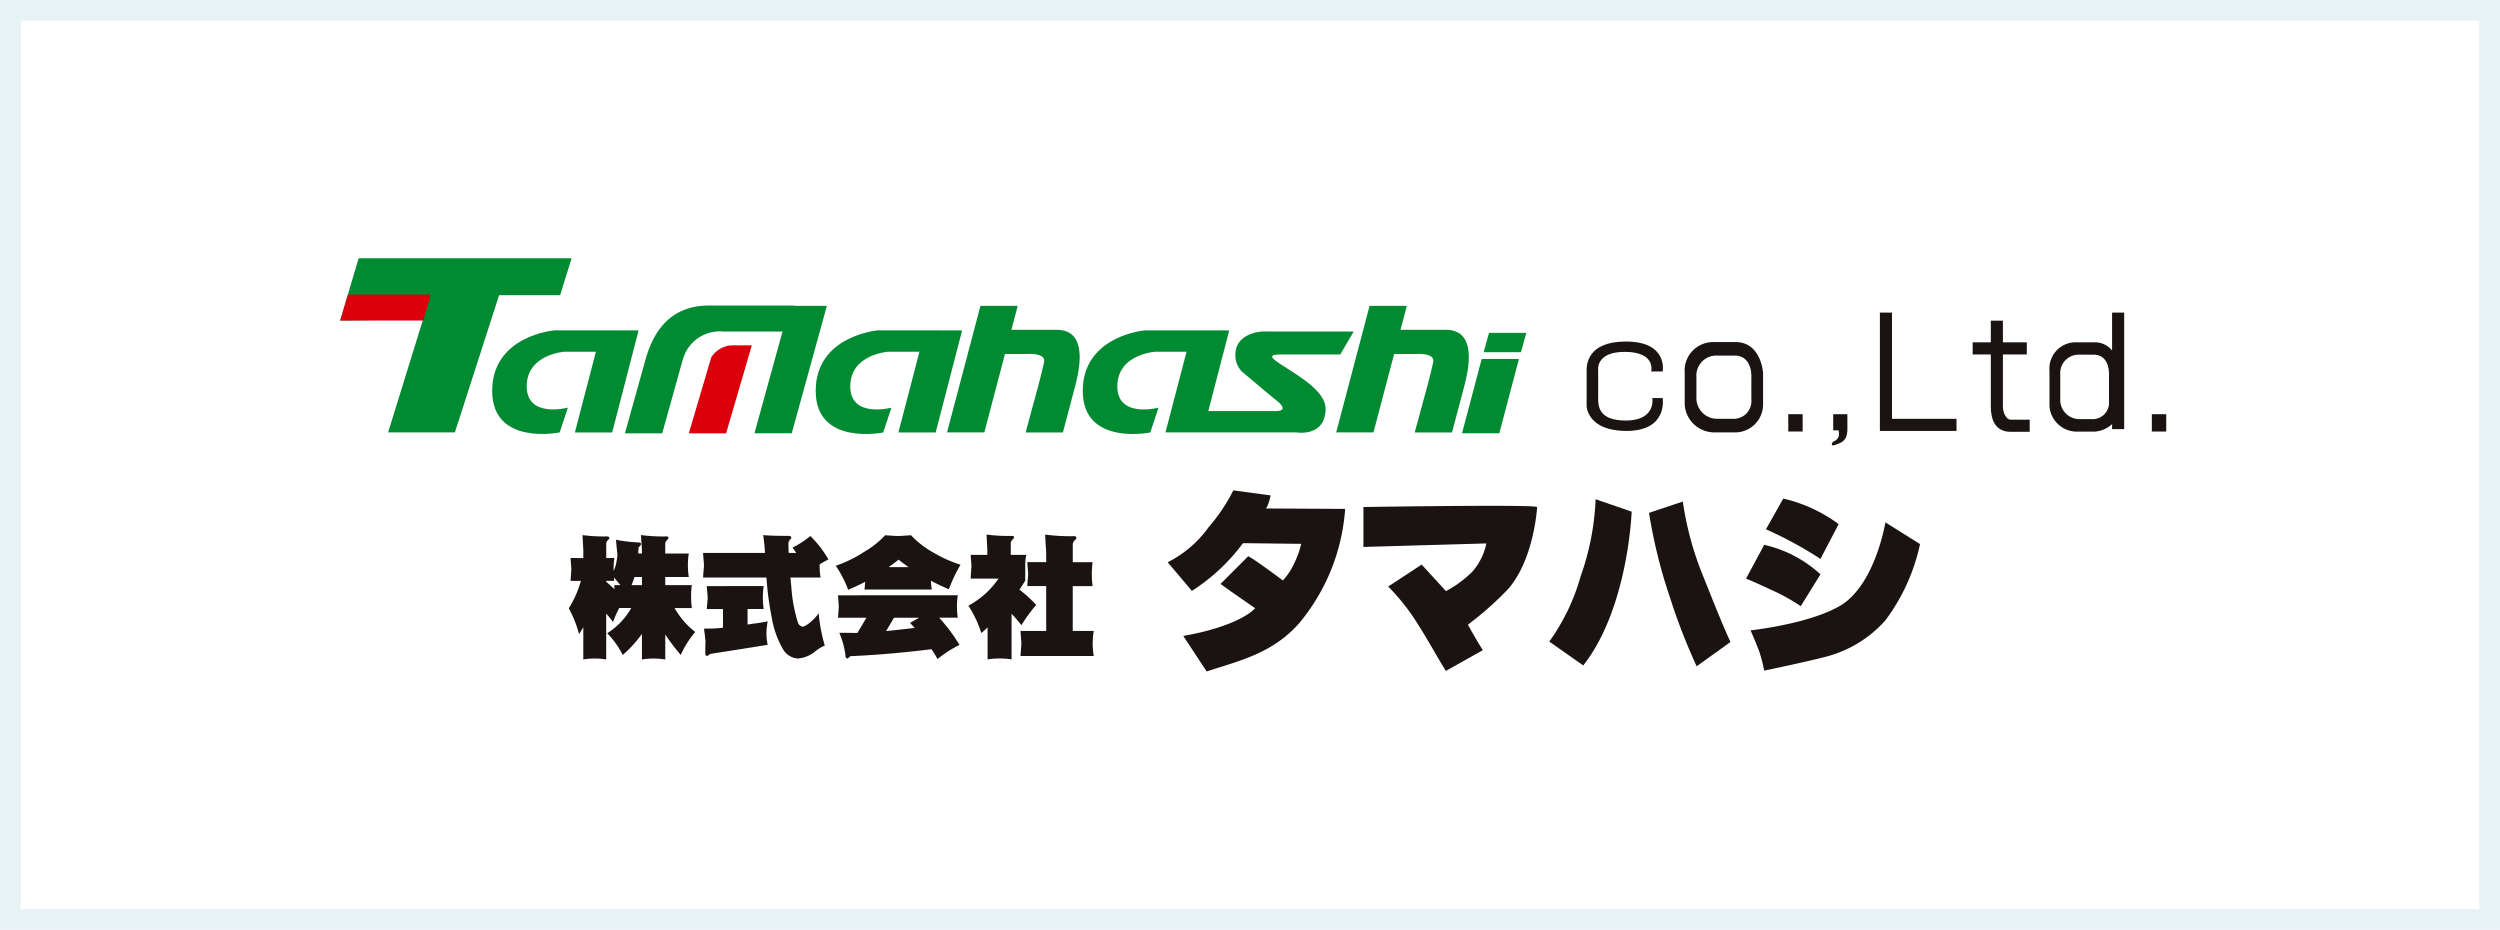 <svg xmlns="http://www.w3.org/2000/svg" xmlns:xlink="http://www.w3.org/1999/xlink" width="242" height="90" viewBox="0 0 242 90">
  <defs>
    <clipPath id="clip-path">
      <rect id="Rectangle_16" data-name="Rectangle 16" width="176.76" height="40" fill="none"/>
    </clipPath>
  </defs>
  <g id="Group_115" data-name="Group 115" transform="translate(-898 -7692)">
    <g id="bg_white" transform="translate(898 7692)" fill="#fff" stroke="#e7f2f5" stroke-width="2">
      <rect width="242" height="90" stroke="none"/>
      <rect x="1" y="1" width="240" height="88" fill="none"/>
    </g>
    <g id="Group_28" data-name="Group 28" transform="translate(930.932 7717)">
      <path id="Path_754" data-name="Path 754" d="M1.784,0,0,6.027l8.022-.11L4.637,16.858H11.1L15.38,3.574h5.906L22.4,0Z" transform="translate(0 0)" fill="#008a32"/>
      <path id="Path_755" data-name="Path 755" d="M138.014,11.9h-3.607l-1.9,7.186h3.609Z" transform="translate(-23.913 -2.148)" fill="#008a32"/>
      <path id="Path_756" data-name="Path 756" d="M139.186,8.815h-3.608l-.516,1.868h3.608Z" transform="translate(-24.374 -1.591)" fill="#008a32"/>
      <g id="Group_27" data-name="Group 27">
        <g id="Group_26" data-name="Group 26" clip-path="url(#clip-path)">
          <path id="Path_757" data-name="Path 757" d="M28.935,8.515H23.968s-6.017.5-6.017,5.861,6.534,4.02,6.534,4.02l.793-2.4s-3.985,1.062-3.985-2.062,3.677-3.352,3.677-3.352h3.022L25.954,18.4h3.61l2.561-9.88Z" transform="translate(-3.239 -1.537)" fill="#008a32"/>
          <path id="Path_758" data-name="Path 758" d="M67.147,8.515H62.181s-6.018.5-6.018,5.861S62.7,18.4,62.7,18.4l.793-2.4s-3.984,1.062-3.984-2.062,3.677-3.352,3.677-3.352h3.022L64.167,18.4h3.608l2.562-9.88Z" transform="translate(-10.135 -1.537)" fill="#008a32"/>
          <path id="Path_759" data-name="Path 759" d="M50,5.617l.008-.033H41.735c-4.6,0-5.685,3.936-6.04,4.97l-2.064,7.4h3.608l1.979-7.091.007,0A3.7,3.7,0,0,1,43.154,8.1h5.731L46.169,17.95h3.608l3.4-12.333Z" transform="translate(-6.069 -1.008)" fill="#008a32"/>
          <path id="Path_760" data-name="Path 760" d="M47.273,10.286H45.518a2.478,2.478,0,0,0-2.173,1.173L41.177,18.8h3.609Z" transform="translate(-7.431 -1.856)" fill="#dc000c"/>
          <path id="Path_761" data-name="Path 761" d="M82.284,7.938H77.906l.609-2.314H74.909l-3.235,12.25h3.609l2-7.592h2.075s1.921-.166,1.712.795c-.178.811-.393,1.649-.52,2.123l-1.269,4.675h3.608L84.128,13.2c.453-1.787,1.076-5.261-1.844-5.261" transform="translate(-12.934 -1.015)" fill="#008a32"/>
          <path id="Path_762" data-name="Path 762" d="M128.247,7.938h-4.38l.611-2.314h-3.607l-3.232,12.25h3.608l2-7.592h2.074s1.921-.166,1.712.795c-.177.811-.394,1.649-.521,2.123l-1.271,4.675h3.61L130.09,13.2c.456-1.787,1.076-5.261-1.843-5.261" transform="translate(-21.229 -1.015)" fill="#008a32"/>
          <path id="Path_763" data-name="Path 763" d="M105.112,8.626s-2.632.084-2.632,2.263a2.256,2.256,0,0,0,.626,1.61s2.8,2.367,3.386,2.826.961,1.006-.166,1.006H99.859l2.028-7.814H93.731s-6.019.5-6.019,5.861,6.535,4.02,6.535,4.02l.792-2.4s-3.985,1.062-3.985-2.062,3.68-3.352,3.68-3.352h3.022l-2.041,7.808h12.656s2.842.5,2.842-2.309-7.564-5.231-4.387-5.231h5.809l1.295-2.221Z" transform="translate(-15.829 -1.537)" fill="#008a32"/>
          <path id="Path_764" data-name="Path 764" d="M31.435,37.941c-.284-.26-.555-.5-.813-.737v-.075h.79a1.2,1.2,0,0,1-.042-.325c.206.233.411.479.62.735H31.4a2.285,2.285,0,0,0,.038.4m-4.267-3.022c.027.361.05.735.076,1.1-.026.377-.049.75-.076,1.114h1A10.257,10.257,0,0,1,27,39.787a11.129,11.129,0,0,1,.993,2.494c.141-.221.282-.442.411-.672v3.127a5.934,5.934,0,0,1,1.109-.092,6.111,6.111,0,0,1,1.109.092V40.3a10.323,10.323,0,0,1,.659.812,10.738,10.738,0,0,1,.6-1.356h1.164a5.3,5.3,0,0,1-.428.661,6.834,6.834,0,0,1-1.895,1.78A8.447,8.447,0,0,1,32.22,44.3a11.26,11.26,0,0,0,1.86-2.042v2.482a6.1,6.1,0,0,1,1.133-.092,6.382,6.382,0,0,1,1.124.092V42.319a18.932,18.932,0,0,0,1.5,1.977,9.347,9.347,0,0,1,1.4-2.221,7.866,7.866,0,0,1-2-2.314h1.675a9.015,9.015,0,0,1-.076-1.16,7.731,7.731,0,0,1,.076-1.061H36.336v-.785h2.281a7.06,7.06,0,0,1-.088-1.139,6.81,6.81,0,0,1,.088-1.137H36.336V33.6a.5.5,0,0,1,.179-.424.463.463,0,0,0,.142-.21c0-.088-.079-.142-.233-.142a15.6,15.6,0,0,1-2.437-.13c.025.518.067,1.008.093,1.474v.309h-.362c.015-.181.025-.374.038-.58A1.6,1.6,0,0,0,34,33.575c-.012-.1-.089-.168-.244-.168a14.256,14.256,0,0,1-2.193-.258c.065.7.117,1.188.144,1.473a5.957,5.957,0,0,1-.166.993,3.223,3.223,0,0,1-.207.568v-.168a7.367,7.367,0,0,1,.079-1.1h-.79V33.587a.474.474,0,0,1,.181-.411.38.38,0,0,0,.13-.222c-.027-.075-.118-.129-.259-.129a14.63,14.63,0,0,1-2.348-.13c.026.506.053.986.078,1.447v.776Zm6.912,2.621H33.074a8.286,8.286,0,0,0,.282-.785h.724Z" transform="translate(-4.872 -5.9)" fill="#1a1311"/>
          <path id="Path_765" data-name="Path 765" d="M48.853,34.427a15.913,15.913,0,0,0-.177-1.731q.7.077,2.474.077c.153,0,.234.066.257.168a.477.477,0,0,1-.152.22.544.544,0,0,0-.13.349c0,.258,0,.57.025.916h.733c-.114-.166-.23-.336-.361-.517a9,9,0,0,0,1.718-1.123,10.191,10.191,0,0,1,1.754,2.273,9.268,9.268,0,0,0-.852.466v.089a7.172,7.172,0,0,0,.09,1.189H51.318c.026.3.052.608.089.942a14.655,14.655,0,0,0,.619,3.371.59.59,0,0,0,.506.453,2.042,2.042,0,0,0,.616-.361,4.614,4.614,0,0,0,.906-.942,15.462,15.462,0,0,0,.588,3.123,4.134,4.134,0,0,0-1.044.661,3.093,3.093,0,0,1-1.533.595,1.783,1.783,0,0,1-1.483-.93,8.9,8.9,0,0,1-1.073-3.036,30.067,30.067,0,0,1-.515-3.875H42.858c.025-.4.066-.8.091-1.189-.025-.4-.066-.8-.091-1.188Zm-.126,3.205a8.351,8.351,0,0,0-.082,1.11,8.03,8.03,0,0,0,.082,1.11h-1.56v1.5c.216-.027.45-.066.71-.1.411-.052.824-.118,1.236-.207a6.23,6.23,0,0,0-.117,1.189,5.278,5.278,0,0,0,.117,1.084c-1.919.31-3.777.607-5.556.877-.157.132-.245.193-.3.193-.1,0-.17-.061-.183-.193,0-.413,0-.8.025-1.159-.037-.415-.087-.842-.154-1.282.231,0,.489-.013.774-.013.2,0,.554-.029,1.069-.075v-1.81H43.219c.027-.364.063-.735.092-1.11-.029-.361-.065-.733-.092-1.11Z" transform="translate(-7.734 -5.9)" fill="#1a1311"/>
          <path id="Path_766" data-name="Path 766" d="M64.565,32.79c.361-.014.787-.04,1.25-.078a8.831,8.831,0,0,0,2.256,1.73,11.962,11.962,0,0,0,2.541,1.126,14.711,14.711,0,0,0-1.133,2.375c-.606-.259-1.188-.529-1.729-.828a4.61,4.61,0,0,0,.079.853H61.316c.025-.259.04-.5.065-.748-.541.283-1.1.545-1.651.775a10.447,10.447,0,0,0-1.2-2.325,12.232,12.232,0,0,0,2.748-1.344,8.705,8.705,0,0,0,2.036-1.614c.452.038.865.064,1.251.078m1.02,3.011c-.337-.233-.659-.469-.967-.725-.325.257-.648.493-.966.725Zm4.758,2.723a7.528,7.528,0,0,0,0,2.171H68.537a16.632,16.632,0,0,1,1.972,2.634A11.211,11.211,0,0,0,68.382,44.7c-.17-.31-.361-.632-.58-.954-2.708.335-5.339.569-7.868.674a.833.833,0,0,1-.282.23.247.247,0,0,1-.178-.26,7.882,7.882,0,0,0-.6-2.233c.647,0,1.228.014,1.756.014L61.5,40.7H58.751c.025-.364.052-.724.075-1.087-.024-.361-.051-.723-.075-1.084ZM65.726,41.2c.31-.181.606-.349.874-.5H64.168l-.762,1.291c.67-.066,1.469-.157,2.372-.259.129-.016.271-.024.4-.052-.159-.155-.3-.31-.452-.477" transform="translate(-10.562 -5.903)" fill="#1a1311"/>
          <path id="Path_767" data-name="Path 767" d="M78.392,32.762c.156,0,.233.052.233.143a.469.469,0,0,1-.143.207.517.517,0,0,0-.18.427V34.6h1.5a4.845,4.845,0,0,0-.1,1.059v1.432c-.184.313-.378.6-.556.879a12.843,12.843,0,0,1,1.614,1.473A16.92,16.92,0,0,0,79.332,41.4c-.31-.386-.631-.761-.953-1.1v4.42a7.387,7.387,0,0,0-2.322,0v-3.1c-.206.2-.4.378-.606.545A10.991,10.991,0,0,0,74.2,39.518,8.26,8.26,0,0,0,77.114,36.9H74.42c.025-.5.054-.919.079-1.241-.025-.3-.054-.644-.079-1.059h1.613v-.491c-.025-.467-.05-.956-.078-1.472a16.093,16.093,0,0,0,2.436.127m3.339,2.543v-.992c-.038-.515-.075-1.083-.1-1.678a18.077,18.077,0,0,0,2.759.152c.18,0,.272.055.272.157a.426.426,0,0,1-.157.233.6.6,0,0,0-.2.493v1.636h1.919a9.313,9.313,0,0,0-.075,1.165,8.936,8.936,0,0,0,.075,1.151H84.3v4.338h2.036a7.2,7.2,0,0,0,0,2.43H79.242c.027-.416.066-.814.09-1.215-.025-.4-.063-.8-.09-1.215H81.73V37.621H79.9c.022-.376.061-.765.089-1.151-.027-.387-.066-.775-.089-1.165Z" transform="translate(-13.391 -5.889)" fill="#1a1311"/>
          <path id="Path_768" data-name="Path 768" d="M110.565,40.164c-2.642,3.068-5.951,3.748-9.052,4.784l-2.264-3.44c5.617-1,6.957-2.684,6.957-2.684s-2.489-1.713-3.352-2.352l2.682-2.684c.733.375,3.354,2.35,3.354,2.35a6.211,6.211,0,0,0,1.075-1.618,8.687,8.687,0,0,0,.7-1.928l-5.636-.066a18.7,18.7,0,0,1-4.945,4.62l-2.346-2.771a10.888,10.888,0,0,0,3.939-3.36,17.891,17.891,0,0,0,2.418-3.6l3.616.49s-.277,1.219-.5,1.262l7.705.042a19.342,19.342,0,0,1-4.356,10.952" transform="translate(-17.639 -4.948)" fill="#1a1311"/>
          <path id="Path_769" data-name="Path 769" d="M128.842,45.222c-.77-1.2-1.551-2.689-2.684-4.475a20.741,20.741,0,0,0-2.9-3.694l3.239-2.124,2.349,2.568a10.652,10.652,0,0,0,2.571-1.9,6,6,0,0,0,1.341-2.716l-11.9.34V29.357s16.592-.264,16.815,0c0,0-.278,5.021-2.794,7.922a31.558,31.558,0,0,1-3.908,3.468s.942,1.708,1.449,2.462Z" transform="translate(-21.81 -5.277)" fill="#1a1311"/>
          <path id="Path_770" data-name="Path 770" d="M157.076,44.635a58.616,58.616,0,0,1-2.6-6.714,49.3,49.3,0,0,1-2.011-8.14l3.271-1.094A30.5,30.5,0,0,0,157.5,35.4c.922,2.294,2.021,5.111,2.85,6.881ZM146.1,44.553l-3.292-2.312a20.077,20.077,0,0,0,3.042-6.334,25.115,25.115,0,0,0,1.443-7.444l3.492,1.2s-.328,9.348-4.685,14.888" transform="translate(-25.771 -5.137)" fill="#1a1311"/>
          <path id="Path_771" data-name="Path 771" d="M173.253,34.226a37.81,37.81,0,0,0-5.277-2.87l1.678-2.973a14.621,14.621,0,0,1,5.361,2.472Zm6.288,5.945a11.583,11.583,0,0,1-5.2,3.359c-1.2.4-6.536,1.509-6.536,1.509a13.907,13.907,0,0,0-.418-1.679c-.3-.864-.9-2.22-.9-2.22s5.621-.6,8.653-2.37c3.407-1.987,4.4-8.083,4.4-8.083l3.352,2.1a18.919,18.919,0,0,1-3.352,7.384M171.346,38.8a19.352,19.352,0,0,0-2.282-1.316c-1.214-.55-1.909-.909-3.017-1.346l1.76-3.272a11.8,11.8,0,0,1,5.447,2.854Z" transform="translate(-29.965 -5.122)" fill="#1a1311"/>
          <path id="Path_772" data-name="Path 772" d="M153.467,12.733h1.115s.558-2.9-3.569-2.9c-3.791,0-3.791,2.346-3.791,2.794v3.462s.055,2.4,3.847,2.4c4.071,0,3.513-3.185,3.513-3.185h-1s.39,2.178-2.566,2.178c-2.845,0-2.677-1.621-2.677-2.4V12.623s-.279-1.788,2.566-1.788c3.068,0,2.566,1.9,2.566,1.9" transform="translate(-26.568 -1.774)" fill="#1a1311"/>
          <path id="Path_773" data-name="Path 773" d="M163.713,9.9h-2.062a2.761,2.761,0,0,0-2.845,2.99v3.072a2.881,2.881,0,0,0,2.845,2.682h2.062a2.709,2.709,0,0,0,2.679-2.682V12.886s-.168-2.99-2.679-2.99m1.544,3.4v2.155a1.716,1.716,0,0,1-1.625,1.877h-1.7a2.016,2.016,0,0,1-1.992-1.877V13.3a1.932,1.932,0,0,1,1.992-2.094h1.7c1.759,0,1.625,2.094,1.625,2.094" transform="translate(-28.658 -1.786)" fill="#1a1311"/>
          <rect id="Rectangle_14" data-name="Rectangle 14" width="1.393" height="1.677" transform="translate(140.173 15.093)" fill="#1a1311"/>
          <rect id="Rectangle_15" data-name="Rectangle 15" width="1.393" height="1.677" transform="translate(175.366 15.093)" fill="#1a1311"/>
          <path id="Path_774" data-name="Path 774" d="M177.69,18.418h-1.373v1.564h.506a.7.7,0,0,1,.052.279.737.737,0,0,1-.5.784c-.169.055-.391.557.167.335.515-.207,1.087-.3,1.148-1.4Z" transform="translate(-31.795 -3.324)" fill="#1a1311"/>
          <path id="Path_775" data-name="Path 775" d="M183.031,16.7V6.419H181.86V17.873h7.417V16.7Z" transform="translate(-32.819 -1.159)" fill="#1a1311"/>
          <path id="Path_776" data-name="Path 776" d="M207.952,6.42v3.674a2.117,2.117,0,0,0-1.727-.8h-1.714a2.543,2.543,0,0,0-2.619,2.752v3.426a2.654,2.654,0,0,0,2.619,2.469h1.714a2.767,2.767,0,0,0,1.727-.725V17.7h1.171V6.42Zm-.3,6V15a1.584,1.584,0,0,1-1.5,1.731h-1.377A1.86,1.86,0,0,1,202.937,15v-2.58a1.782,1.782,0,0,1,1.836-1.929h1.377c1.619,0,1.5,1.929,1.5,1.929" transform="translate(-36.434 -1.159)" fill="#1a1311"/>
          <path id="Path_777" data-name="Path 777" d="M196.5,16.956c-.447,0-.755-.7-.755-1.258V10.642h2.315V9.469h-2.315V7.374h-1.17V9.469h-1.757v1.174h1.757V15.7c0,1.228.417,2.431,1.925,2.431h1.839V16.956Z" transform="translate(-34.796 -1.331)" fill="#1a1311"/>
          <path id="Path_778" data-name="Path 778" d="M8.778,4.289H.752L0,6.8H8.026Z" transform="translate(0 -0.774)" fill="#dc000c"/>
        </g>
      </g>
    </g>
  </g>
</svg>
